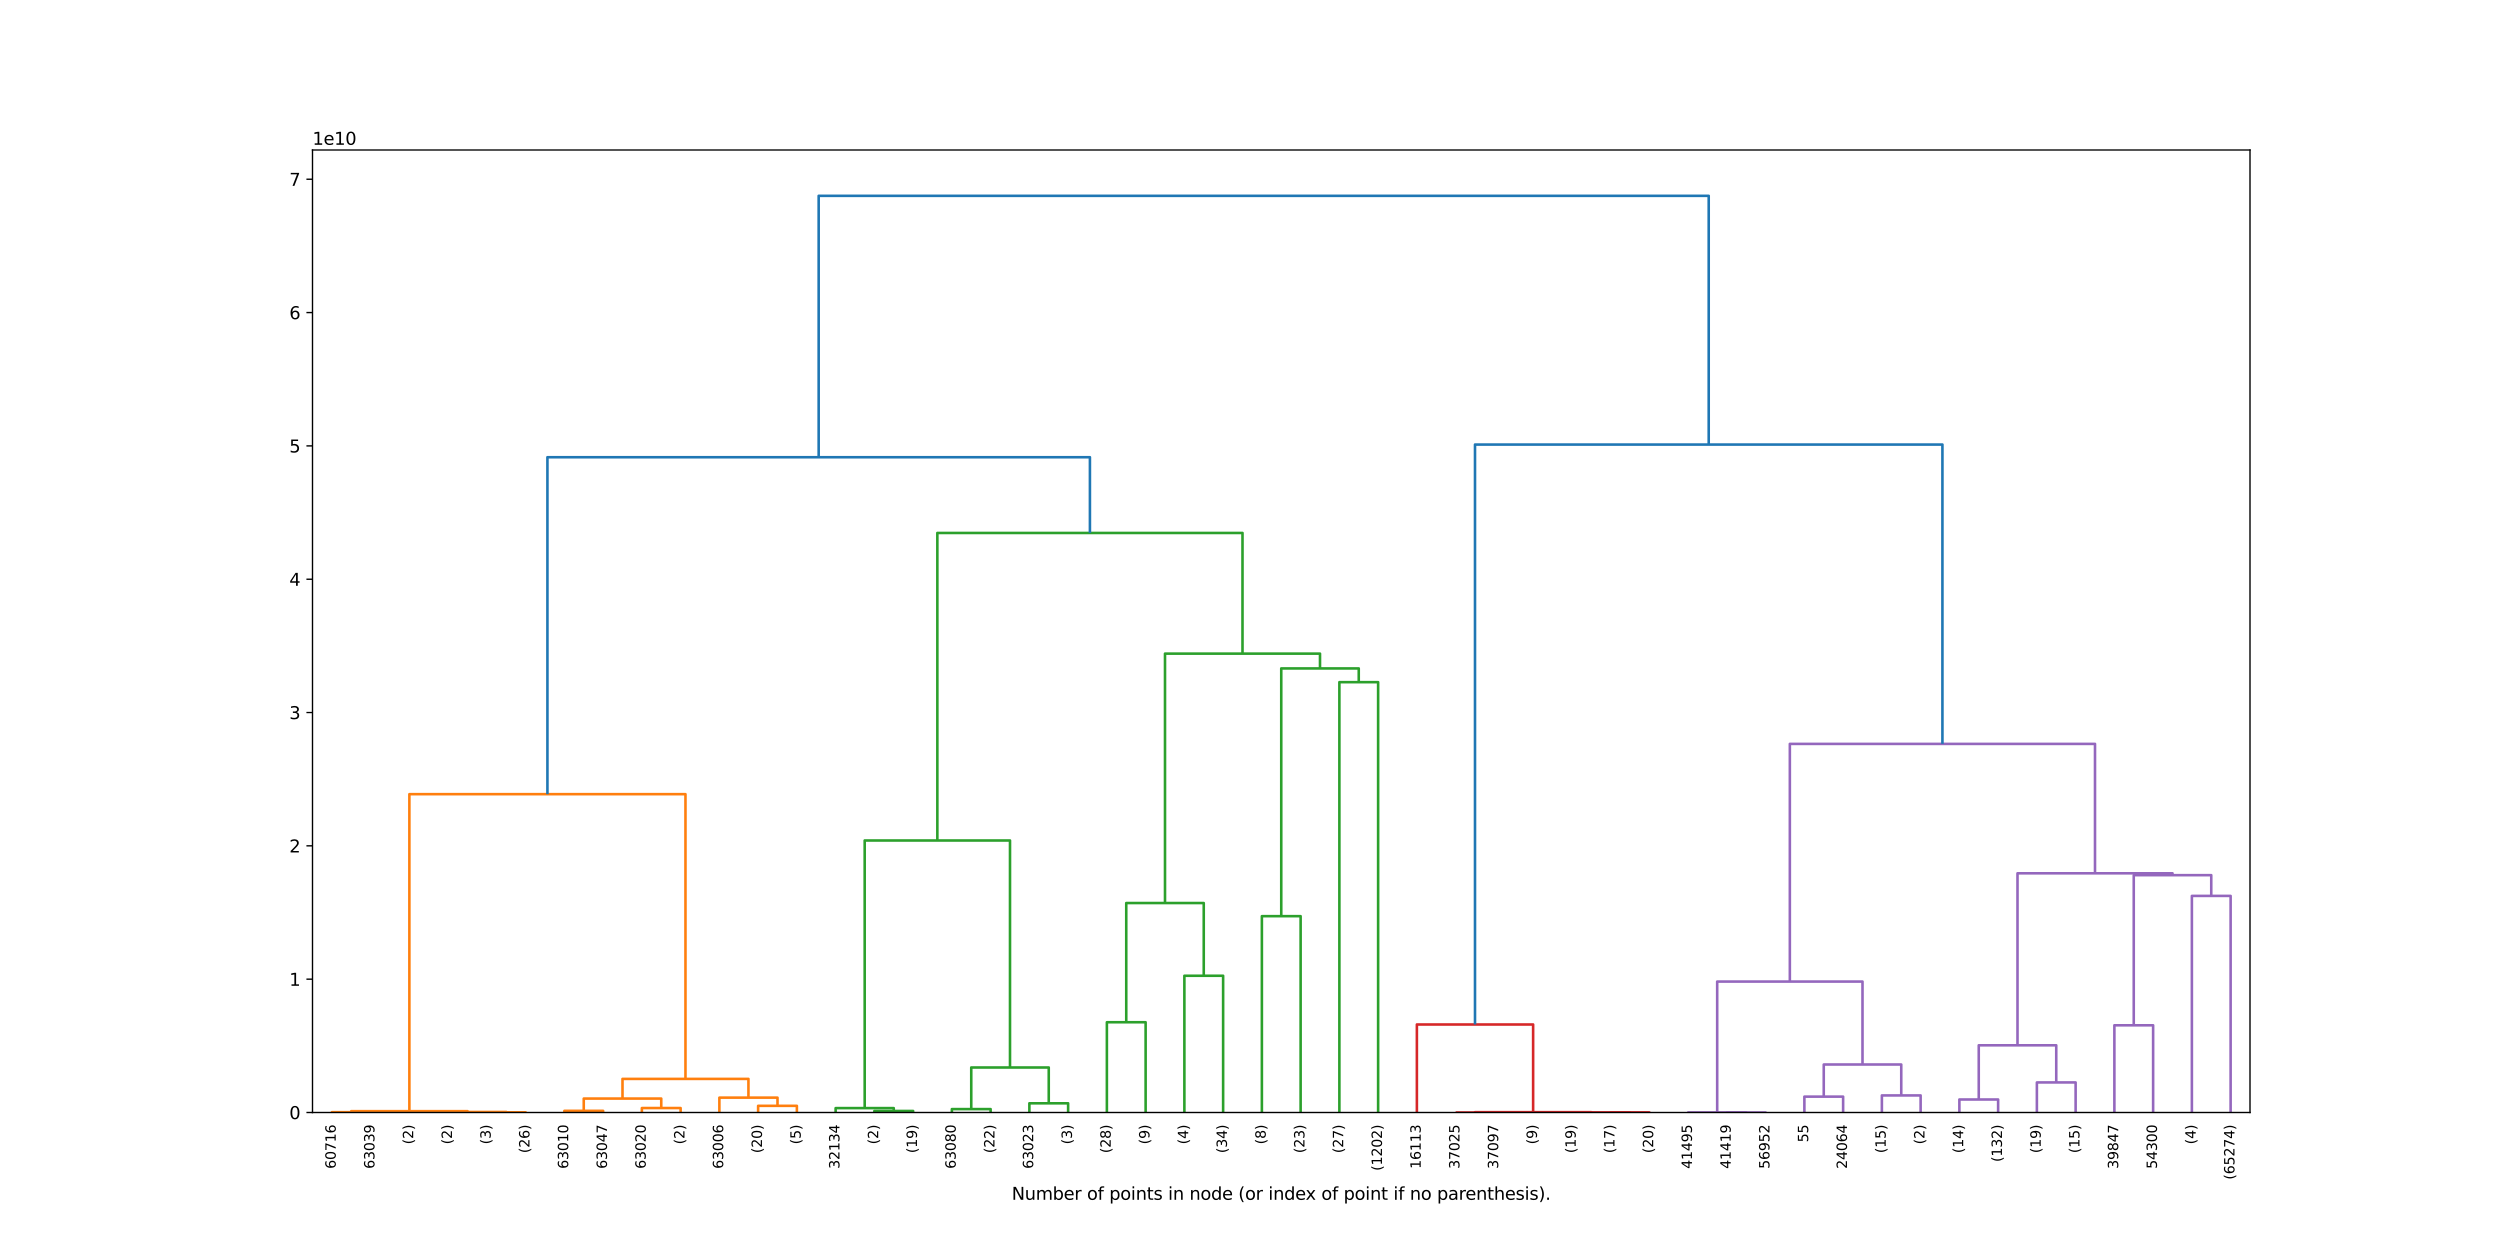 <?xml version="1.0" encoding="utf-8" standalone="no"?>
<!DOCTYPE svg PUBLIC "-//W3C//DTD SVG 1.1//EN"
  "http://www.w3.org/Graphics/SVG/1.1/DTD/svg11.dtd">
<svg xmlns:xlink="http://www.w3.org/1999/xlink" width="1440pt" height="720pt" viewBox="0 0 1440 720" xmlns="http://www.w3.org/2000/svg" version="1.1">
 <defs>
  <style type="text/css">*{stroke-linejoin: round; stroke-linecap: butt}</style>
 </defs>
 <g id="figure_1">
  <g id="patch_1">
   <path d="M 0 720 
L 1440 720 
L 1440 0 
L 0 0 
z
" style="fill: #ffffff"/>
  </g>
  <g id="axes_1">
   <g id="patch_2">
    <path d="M 180 640.8 
L 1296 640.8 
L 1296 86.4 
L 180 86.4 
z
" style="fill: #ffffff"/>
   </g>
   <g id="matplotlib.axis_1">
    <g id="xtick_1">
     <g id="text_1">
      <!-- 60716 -->
      <g transform="translate(193.368 673.25) rotate(-90) scale(0.08 -0.08)">
       <defs>
        <path id="DejaVuSans-36" d="M 2113 2584 
Q 1688 2584 1439 2293 
Q 1191 2003 1191 1497 
Q 1191 994 1439 701 
Q 1688 409 2113 409 
Q 2538 409 2786 701 
Q 3034 994 3034 1497 
Q 3034 2003 2786 2293 
Q 2538 2584 2113 2584 
z
M 3366 4563 
L 3366 3988 
Q 3128 4100 2886 4159 
Q 2644 4219 2406 4219 
Q 1781 4219 1451 3797 
Q 1122 3375 1075 2522 
Q 1259 2794 1537 2939 
Q 1816 3084 2150 3084 
Q 2853 3084 3261 2657 
Q 3669 2231 3669 1497 
Q 3669 778 3244 343 
Q 2819 -91 2113 -91 
Q 1303 -91 875 529 
Q 447 1150 447 2328 
Q 447 3434 972 4092 
Q 1497 4750 2381 4750 
Q 2619 4750 2861 4703 
Q 3103 4656 3366 4563 
z
" transform="scale(0.016)"/>
        <path id="DejaVuSans-30" d="M 2034 4250 
Q 1547 4250 1301 3770 
Q 1056 3291 1056 2328 
Q 1056 1369 1301 889 
Q 1547 409 2034 409 
Q 2525 409 2770 889 
Q 3016 1369 3016 2328 
Q 3016 3291 2770 3770 
Q 2525 4250 2034 4250 
z
M 2034 4750 
Q 2819 4750 3233 4129 
Q 3647 3509 3647 2328 
Q 3647 1150 3233 529 
Q 2819 -91 2034 -91 
Q 1250 -91 836 529 
Q 422 1150 422 2328 
Q 422 3509 836 4129 
Q 1250 4750 2034 4750 
z
" transform="scale(0.016)"/>
        <path id="DejaVuSans-37" d="M 525 4666 
L 3525 4666 
L 3525 4397 
L 1831 0 
L 1172 0 
L 2766 4134 
L 525 4134 
L 525 4666 
z
" transform="scale(0.016)"/>
        <path id="DejaVuSans-31" d="M 794 531 
L 1825 531 
L 1825 4091 
L 703 3866 
L 703 4441 
L 1819 4666 
L 2450 4666 
L 2450 531 
L 3481 531 
L 3481 0 
L 794 0 
L 794 531 
z
" transform="scale(0.016)"/>
       </defs>
       <use xlink:href="#DejaVuSans-36"/>
       <use xlink:href="#DejaVuSans-30" x="63.623"/>
       <use xlink:href="#DejaVuSans-37" x="127.246"/>
       <use xlink:href="#DejaVuSans-31" x="190.869"/>
       <use xlink:href="#DejaVuSans-36" x="254.492"/>
      </g>
     </g>
    </g>
    <g id="xtick_2">
     <g id="text_2">
      <!-- 63039 -->
      <g transform="translate(215.688 673.25) rotate(-90) scale(0.08 -0.08)">
       <defs>
        <path id="DejaVuSans-33" d="M 2597 2516 
Q 3050 2419 3304 2112 
Q 3559 1806 3559 1356 
Q 3559 666 3084 287 
Q 2609 -91 1734 -91 
Q 1441 -91 1130 -33 
Q 819 25 488 141 
L 488 750 
Q 750 597 1062 519 
Q 1375 441 1716 441 
Q 2309 441 2620 675 
Q 2931 909 2931 1356 
Q 2931 1769 2642 2001 
Q 2353 2234 1838 2234 
L 1294 2234 
L 1294 2753 
L 1863 2753 
Q 2328 2753 2575 2939 
Q 2822 3125 2822 3475 
Q 2822 3834 2567 4026 
Q 2313 4219 1838 4219 
Q 1578 4219 1281 4162 
Q 984 4106 628 3988 
L 628 4550 
Q 988 4650 1302 4700 
Q 1616 4750 1894 4750 
Q 2613 4750 3031 4423 
Q 3450 4097 3450 3541 
Q 3450 3153 3228 2886 
Q 3006 2619 2597 2516 
z
" transform="scale(0.016)"/>
        <path id="DejaVuSans-39" d="M 703 97 
L 703 672 
Q 941 559 1184 500 
Q 1428 441 1663 441 
Q 2288 441 2617 861 
Q 2947 1281 2994 2138 
Q 2813 1869 2534 1725 
Q 2256 1581 1919 1581 
Q 1219 1581 811 2004 
Q 403 2428 403 3163 
Q 403 3881 828 4315 
Q 1253 4750 1959 4750 
Q 2769 4750 3195 4129 
Q 3622 3509 3622 2328 
Q 3622 1225 3098 567 
Q 2575 -91 1691 -91 
Q 1453 -91 1209 -44 
Q 966 3 703 97 
z
M 1959 2075 
Q 2384 2075 2632 2365 
Q 2881 2656 2881 3163 
Q 2881 3666 2632 3958 
Q 2384 4250 1959 4250 
Q 1534 4250 1286 3958 
Q 1038 3666 1038 3163 
Q 1038 2656 1286 2365 
Q 1534 2075 1959 2075 
z
" transform="scale(0.016)"/>
       </defs>
       <use xlink:href="#DejaVuSans-36"/>
       <use xlink:href="#DejaVuSans-33" x="63.623"/>
       <use xlink:href="#DejaVuSans-30" x="127.246"/>
       <use xlink:href="#DejaVuSans-33" x="190.869"/>
       <use xlink:href="#DejaVuSans-39" x="254.492"/>
      </g>
     </g>
    </g>
    <g id="xtick_3">
     <g id="text_3">
      <!-- (2) -->
      <g transform="translate(238.007 659.133) rotate(-90) scale(0.08 -0.08)">
       <defs>
        <path id="DejaVuSans-28" d="M 1984 4856 
Q 1566 4138 1362 3434 
Q 1159 2731 1159 2009 
Q 1159 1288 1364 580 
Q 1569 -128 1984 -844 
L 1484 -844 
Q 1016 -109 783 600 
Q 550 1309 550 2009 
Q 550 2706 781 3412 
Q 1013 4119 1484 4856 
L 1984 4856 
z
" transform="scale(0.016)"/>
        <path id="DejaVuSans-32" d="M 1228 531 
L 3431 531 
L 3431 0 
L 469 0 
L 469 531 
Q 828 903 1448 1529 
Q 2069 2156 2228 2338 
Q 2531 2678 2651 2914 
Q 2772 3150 2772 3378 
Q 2772 3750 2511 3984 
Q 2250 4219 1831 4219 
Q 1534 4219 1204 4116 
Q 875 4013 500 3803 
L 500 4441 
Q 881 4594 1212 4672 
Q 1544 4750 1819 4750 
Q 2544 4750 2975 4387 
Q 3406 4025 3406 3419 
Q 3406 3131 3298 2873 
Q 3191 2616 2906 2266 
Q 2828 2175 2409 1742 
Q 1991 1309 1228 531 
z
" transform="scale(0.016)"/>
        <path id="DejaVuSans-29" d="M 513 4856 
L 1013 4856 
Q 1481 4119 1714 3412 
Q 1947 2706 1947 2009 
Q 1947 1309 1714 600 
Q 1481 -109 1013 -844 
L 513 -844 
Q 928 -128 1133 580 
Q 1338 1288 1338 2009 
Q 1338 2731 1133 3434 
Q 928 4138 513 4856 
z
" transform="scale(0.016)"/>
       </defs>
       <use xlink:href="#DejaVuSans-28"/>
       <use xlink:href="#DejaVuSans-32" x="39.014"/>
       <use xlink:href="#DejaVuSans-29" x="102.637"/>
      </g>
     </g>
    </g>
    <g id="xtick_4">
     <g id="text_4">
      <!-- (2) -->
      <g transform="translate(260.327 659.133) rotate(-90) scale(0.08 -0.08)">
       <use xlink:href="#DejaVuSans-28"/>
       <use xlink:href="#DejaVuSans-32" x="39.014"/>
       <use xlink:href="#DejaVuSans-29" x="102.637"/>
      </g>
     </g>
    </g>
    <g id="xtick_5">
     <g id="text_5">
      <!-- (3) -->
      <g transform="translate(282.647 659.133) rotate(-90) scale(0.08 -0.08)">
       <use xlink:href="#DejaVuSans-28"/>
       <use xlink:href="#DejaVuSans-33" x="39.014"/>
       <use xlink:href="#DejaVuSans-29" x="102.637"/>
      </g>
     </g>
    </g>
    <g id="xtick_6">
     <g id="text_6">
      <!-- (26) -->
      <g transform="translate(304.967 664.222) rotate(-90) scale(0.08 -0.08)">
       <use xlink:href="#DejaVuSans-28"/>
       <use xlink:href="#DejaVuSans-32" x="39.014"/>
       <use xlink:href="#DejaVuSans-36" x="102.637"/>
       <use xlink:href="#DejaVuSans-29" x="166.26"/>
      </g>
     </g>
    </g>
    <g id="xtick_7">
     <g id="text_7">
      <!-- 63010 -->
      <g transform="translate(327.288 673.25) rotate(-90) scale(0.08 -0.08)">
       <use xlink:href="#DejaVuSans-36"/>
       <use xlink:href="#DejaVuSans-33" x="63.623"/>
       <use xlink:href="#DejaVuSans-30" x="127.246"/>
       <use xlink:href="#DejaVuSans-31" x="190.869"/>
       <use xlink:href="#DejaVuSans-30" x="254.492"/>
      </g>
     </g>
    </g>
    <g id="xtick_8">
     <g id="text_8">
      <!-- 63047 -->
      <g transform="translate(349.608 673.25) rotate(-90) scale(0.08 -0.08)">
       <defs>
        <path id="DejaVuSans-34" d="M 2419 4116 
L 825 1625 
L 2419 1625 
L 2419 4116 
z
M 2253 4666 
L 3047 4666 
L 3047 1625 
L 3713 1625 
L 3713 1100 
L 3047 1100 
L 3047 0 
L 2419 0 
L 2419 1100 
L 313 1100 
L 313 1709 
L 2253 4666 
z
" transform="scale(0.016)"/>
       </defs>
       <use xlink:href="#DejaVuSans-36"/>
       <use xlink:href="#DejaVuSans-33" x="63.623"/>
       <use xlink:href="#DejaVuSans-30" x="127.246"/>
       <use xlink:href="#DejaVuSans-34" x="190.869"/>
       <use xlink:href="#DejaVuSans-37" x="254.492"/>
      </g>
     </g>
    </g>
    <g id="xtick_9">
     <g id="text_9">
      <!-- 63020 -->
      <g transform="translate(371.928 673.25) rotate(-90) scale(0.08 -0.08)">
       <use xlink:href="#DejaVuSans-36"/>
       <use xlink:href="#DejaVuSans-33" x="63.623"/>
       <use xlink:href="#DejaVuSans-30" x="127.246"/>
       <use xlink:href="#DejaVuSans-32" x="190.869"/>
       <use xlink:href="#DejaVuSans-30" x="254.492"/>
      </g>
     </g>
    </g>
    <g id="xtick_10">
     <g id="text_10">
      <!-- (2) -->
      <g transform="translate(394.248 659.133) rotate(-90) scale(0.08 -0.08)">
       <use xlink:href="#DejaVuSans-28"/>
       <use xlink:href="#DejaVuSans-32" x="39.014"/>
       <use xlink:href="#DejaVuSans-29" x="102.637"/>
      </g>
     </g>
    </g>
    <g id="xtick_11">
     <g id="text_11">
      <!-- 63006 -->
      <g transform="translate(416.567 673.25) rotate(-90) scale(0.08 -0.08)">
       <use xlink:href="#DejaVuSans-36"/>
       <use xlink:href="#DejaVuSans-33" x="63.623"/>
       <use xlink:href="#DejaVuSans-30" x="127.246"/>
       <use xlink:href="#DejaVuSans-30" x="190.869"/>
       <use xlink:href="#DejaVuSans-36" x="254.492"/>
      </g>
     </g>
    </g>
    <g id="xtick_12">
     <g id="text_12">
      <!-- (20) -->
      <g transform="translate(438.887 664.222) rotate(-90) scale(0.08 -0.08)">
       <use xlink:href="#DejaVuSans-28"/>
       <use xlink:href="#DejaVuSans-32" x="39.014"/>
       <use xlink:href="#DejaVuSans-30" x="102.637"/>
       <use xlink:href="#DejaVuSans-29" x="166.26"/>
      </g>
     </g>
    </g>
    <g id="xtick_13">
     <g id="text_13">
      <!-- (5) -->
      <g transform="translate(461.207 659.133) rotate(-90) scale(0.08 -0.08)">
       <defs>
        <path id="DejaVuSans-35" d="M 691 4666 
L 3169 4666 
L 3169 4134 
L 1269 4134 
L 1269 2991 
Q 1406 3038 1543 3061 
Q 1681 3084 1819 3084 
Q 2600 3084 3056 2656 
Q 3513 2228 3513 1497 
Q 3513 744 3044 326 
Q 2575 -91 1722 -91 
Q 1428 -91 1123 -41 
Q 819 9 494 109 
L 494 744 
Q 775 591 1075 516 
Q 1375 441 1709 441 
Q 2250 441 2565 725 
Q 2881 1009 2881 1497 
Q 2881 1984 2565 2268 
Q 2250 2553 1709 2553 
Q 1456 2553 1204 2497 
Q 953 2441 691 2322 
L 691 4666 
z
" transform="scale(0.016)"/>
       </defs>
       <use xlink:href="#DejaVuSans-28"/>
       <use xlink:href="#DejaVuSans-35" x="39.014"/>
       <use xlink:href="#DejaVuSans-29" x="102.637"/>
      </g>
     </g>
    </g>
    <g id="xtick_14">
     <g id="text_14">
      <!-- 32134 -->
      <g transform="translate(483.527 673.25) rotate(-90) scale(0.08 -0.08)">
       <use xlink:href="#DejaVuSans-33"/>
       <use xlink:href="#DejaVuSans-32" x="63.623"/>
       <use xlink:href="#DejaVuSans-31" x="127.246"/>
       <use xlink:href="#DejaVuSans-33" x="190.869"/>
       <use xlink:href="#DejaVuSans-34" x="254.492"/>
      </g>
     </g>
    </g>
    <g id="xtick_15">
     <g id="text_15">
      <!-- (2) -->
      <g transform="translate(505.848 659.133) rotate(-90) scale(0.08 -0.08)">
       <use xlink:href="#DejaVuSans-28"/>
       <use xlink:href="#DejaVuSans-32" x="39.014"/>
       <use xlink:href="#DejaVuSans-29" x="102.637"/>
      </g>
     </g>
    </g>
    <g id="xtick_16">
     <g id="text_16">
      <!-- (19) -->
      <g transform="translate(528.168 664.222) rotate(-90) scale(0.08 -0.08)">
       <use xlink:href="#DejaVuSans-28"/>
       <use xlink:href="#DejaVuSans-31" x="39.014"/>
       <use xlink:href="#DejaVuSans-39" x="102.637"/>
       <use xlink:href="#DejaVuSans-29" x="166.26"/>
      </g>
     </g>
    </g>
    <g id="xtick_17">
     <g id="text_17">
      <!-- 63080 -->
      <g transform="translate(550.487 673.25) rotate(-90) scale(0.08 -0.08)">
       <defs>
        <path id="DejaVuSans-38" d="M 2034 2216 
Q 1584 2216 1326 1975 
Q 1069 1734 1069 1313 
Q 1069 891 1326 650 
Q 1584 409 2034 409 
Q 2484 409 2743 651 
Q 3003 894 3003 1313 
Q 3003 1734 2745 1975 
Q 2488 2216 2034 2216 
z
M 1403 2484 
Q 997 2584 770 2862 
Q 544 3141 544 3541 
Q 544 4100 942 4425 
Q 1341 4750 2034 4750 
Q 2731 4750 3128 4425 
Q 3525 4100 3525 3541 
Q 3525 3141 3298 2862 
Q 3072 2584 2669 2484 
Q 3125 2378 3379 2068 
Q 3634 1759 3634 1313 
Q 3634 634 3220 271 
Q 2806 -91 2034 -91 
Q 1263 -91 848 271 
Q 434 634 434 1313 
Q 434 1759 690 2068 
Q 947 2378 1403 2484 
z
M 1172 3481 
Q 1172 3119 1398 2916 
Q 1625 2713 2034 2713 
Q 2441 2713 2670 2916 
Q 2900 3119 2900 3481 
Q 2900 3844 2670 4047 
Q 2441 4250 2034 4250 
Q 1625 4250 1398 4047 
Q 1172 3844 1172 3481 
z
" transform="scale(0.016)"/>
       </defs>
       <use xlink:href="#DejaVuSans-36"/>
       <use xlink:href="#DejaVuSans-33" x="63.623"/>
       <use xlink:href="#DejaVuSans-30" x="127.246"/>
       <use xlink:href="#DejaVuSans-38" x="190.869"/>
       <use xlink:href="#DejaVuSans-30" x="254.492"/>
      </g>
     </g>
    </g>
    <g id="xtick_18">
     <g id="text_18">
      <!-- (22) -->
      <g transform="translate(572.808 664.222) rotate(-90) scale(0.08 -0.08)">
       <use xlink:href="#DejaVuSans-28"/>
       <use xlink:href="#DejaVuSans-32" x="39.014"/>
       <use xlink:href="#DejaVuSans-32" x="102.637"/>
       <use xlink:href="#DejaVuSans-29" x="166.26"/>
      </g>
     </g>
    </g>
    <g id="xtick_19">
     <g id="text_19">
      <!-- 63023 -->
      <g transform="translate(595.128 673.25) rotate(-90) scale(0.08 -0.08)">
       <use xlink:href="#DejaVuSans-36"/>
       <use xlink:href="#DejaVuSans-33" x="63.623"/>
       <use xlink:href="#DejaVuSans-30" x="127.246"/>
       <use xlink:href="#DejaVuSans-32" x="190.869"/>
       <use xlink:href="#DejaVuSans-33" x="254.492"/>
      </g>
     </g>
    </g>
    <g id="xtick_20">
     <g id="text_20">
      <!-- (3) -->
      <g transform="translate(617.447 659.133) rotate(-90) scale(0.08 -0.08)">
       <use xlink:href="#DejaVuSans-28"/>
       <use xlink:href="#DejaVuSans-33" x="39.014"/>
       <use xlink:href="#DejaVuSans-29" x="102.637"/>
      </g>
     </g>
    </g>
    <g id="xtick_21">
     <g id="text_21">
      <!-- (28) -->
      <g transform="translate(639.768 664.222) rotate(-90) scale(0.08 -0.08)">
       <use xlink:href="#DejaVuSans-28"/>
       <use xlink:href="#DejaVuSans-32" x="39.014"/>
       <use xlink:href="#DejaVuSans-38" x="102.637"/>
       <use xlink:href="#DejaVuSans-29" x="166.26"/>
      </g>
     </g>
    </g>
    <g id="xtick_22">
     <g id="text_22">
      <!-- (9) -->
      <g transform="translate(662.087 659.133) rotate(-90) scale(0.08 -0.08)">
       <use xlink:href="#DejaVuSans-28"/>
       <use xlink:href="#DejaVuSans-39" x="39.014"/>
       <use xlink:href="#DejaVuSans-29" x="102.637"/>
      </g>
     </g>
    </g>
    <g id="xtick_23">
     <g id="text_23">
      <!-- (4) -->
      <g transform="translate(684.408 659.133) rotate(-90) scale(0.08 -0.08)">
       <use xlink:href="#DejaVuSans-28"/>
       <use xlink:href="#DejaVuSans-34" x="39.014"/>
       <use xlink:href="#DejaVuSans-29" x="102.637"/>
      </g>
     </g>
    </g>
    <g id="xtick_24">
     <g id="text_24">
      <!-- (34) -->
      <g transform="translate(706.727 664.222) rotate(-90) scale(0.08 -0.08)">
       <use xlink:href="#DejaVuSans-28"/>
       <use xlink:href="#DejaVuSans-33" x="39.014"/>
       <use xlink:href="#DejaVuSans-34" x="102.637"/>
       <use xlink:href="#DejaVuSans-29" x="166.26"/>
      </g>
     </g>
    </g>
    <g id="xtick_25">
     <g id="text_25">
      <!-- (8) -->
      <g transform="translate(729.048 659.133) rotate(-90) scale(0.08 -0.08)">
       <use xlink:href="#DejaVuSans-28"/>
       <use xlink:href="#DejaVuSans-38" x="39.014"/>
       <use xlink:href="#DejaVuSans-29" x="102.637"/>
      </g>
     </g>
    </g>
    <g id="xtick_26">
     <g id="text_26">
      <!-- (23) -->
      <g transform="translate(751.367 664.222) rotate(-90) scale(0.08 -0.08)">
       <use xlink:href="#DejaVuSans-28"/>
       <use xlink:href="#DejaVuSans-32" x="39.014"/>
       <use xlink:href="#DejaVuSans-33" x="102.637"/>
       <use xlink:href="#DejaVuSans-29" x="166.26"/>
      </g>
     </g>
    </g>
    <g id="xtick_27">
     <g id="text_27">
      <!-- (27) -->
      <g transform="translate(773.688 664.222) rotate(-90) scale(0.08 -0.08)">
       <use xlink:href="#DejaVuSans-28"/>
       <use xlink:href="#DejaVuSans-32" x="39.014"/>
       <use xlink:href="#DejaVuSans-37" x="102.637"/>
       <use xlink:href="#DejaVuSans-29" x="166.26"/>
      </g>
     </g>
    </g>
    <g id="xtick_28">
     <g id="text_28">
      <!-- (1202) -->
      <g transform="translate(796.008 674.403) rotate(-90) scale(0.08 -0.08)">
       <use xlink:href="#DejaVuSans-28"/>
       <use xlink:href="#DejaVuSans-31" x="39.014"/>
       <use xlink:href="#DejaVuSans-32" x="102.637"/>
       <use xlink:href="#DejaVuSans-30" x="166.26"/>
       <use xlink:href="#DejaVuSans-32" x="229.883"/>
       <use xlink:href="#DejaVuSans-29" x="293.506"/>
      </g>
     </g>
    </g>
    <g id="xtick_29">
     <g id="text_29">
      <!-- 16113 -->
      <g transform="translate(818.327 673.25) rotate(-90) scale(0.08 -0.08)">
       <use xlink:href="#DejaVuSans-31"/>
       <use xlink:href="#DejaVuSans-36" x="63.623"/>
       <use xlink:href="#DejaVuSans-31" x="127.246"/>
       <use xlink:href="#DejaVuSans-31" x="190.869"/>
       <use xlink:href="#DejaVuSans-33" x="254.492"/>
      </g>
     </g>
    </g>
    <g id="xtick_30">
     <g id="text_30">
      <!-- 37025 -->
      <g transform="translate(840.648 673.25) rotate(-90) scale(0.08 -0.08)">
       <use xlink:href="#DejaVuSans-33"/>
       <use xlink:href="#DejaVuSans-37" x="63.623"/>
       <use xlink:href="#DejaVuSans-30" x="127.246"/>
       <use xlink:href="#DejaVuSans-32" x="190.869"/>
       <use xlink:href="#DejaVuSans-35" x="254.492"/>
      </g>
     </g>
    </g>
    <g id="xtick_31">
     <g id="text_31">
      <!-- 37097 -->
      <g transform="translate(862.967 673.25) rotate(-90) scale(0.08 -0.08)">
       <use xlink:href="#DejaVuSans-33"/>
       <use xlink:href="#DejaVuSans-37" x="63.623"/>
       <use xlink:href="#DejaVuSans-30" x="127.246"/>
       <use xlink:href="#DejaVuSans-39" x="190.869"/>
       <use xlink:href="#DejaVuSans-37" x="254.492"/>
      </g>
     </g>
    </g>
    <g id="xtick_32">
     <g id="text_32">
      <!-- (9) -->
      <g transform="translate(885.288 659.133) rotate(-90) scale(0.08 -0.08)">
       <use xlink:href="#DejaVuSans-28"/>
       <use xlink:href="#DejaVuSans-39" x="39.014"/>
       <use xlink:href="#DejaVuSans-29" x="102.637"/>
      </g>
     </g>
    </g>
    <g id="xtick_33">
     <g id="text_33">
      <!-- (19) -->
      <g transform="translate(907.607 664.222) rotate(-90) scale(0.08 -0.08)">
       <use xlink:href="#DejaVuSans-28"/>
       <use xlink:href="#DejaVuSans-31" x="39.014"/>
       <use xlink:href="#DejaVuSans-39" x="102.637"/>
       <use xlink:href="#DejaVuSans-29" x="166.26"/>
      </g>
     </g>
    </g>
    <g id="xtick_34">
     <g id="text_34">
      <!-- (17) -->
      <g transform="translate(929.928 664.222) rotate(-90) scale(0.08 -0.08)">
       <use xlink:href="#DejaVuSans-28"/>
       <use xlink:href="#DejaVuSans-31" x="39.014"/>
       <use xlink:href="#DejaVuSans-37" x="102.637"/>
       <use xlink:href="#DejaVuSans-29" x="166.26"/>
      </g>
     </g>
    </g>
    <g id="xtick_35">
     <g id="text_35">
      <!-- (20) -->
      <g transform="translate(952.247 664.222) rotate(-90) scale(0.08 -0.08)">
       <use xlink:href="#DejaVuSans-28"/>
       <use xlink:href="#DejaVuSans-32" x="39.014"/>
       <use xlink:href="#DejaVuSans-30" x="102.637"/>
       <use xlink:href="#DejaVuSans-29" x="166.26"/>
      </g>
     </g>
    </g>
    <g id="xtick_36">
     <g id="text_36">
      <!-- 41495 -->
      <g transform="translate(974.567 673.25) rotate(-90) scale(0.08 -0.08)">
       <use xlink:href="#DejaVuSans-34"/>
       <use xlink:href="#DejaVuSans-31" x="63.623"/>
       <use xlink:href="#DejaVuSans-34" x="127.246"/>
       <use xlink:href="#DejaVuSans-39" x="190.869"/>
       <use xlink:href="#DejaVuSans-35" x="254.492"/>
      </g>
     </g>
    </g>
    <g id="xtick_37">
     <g id="text_37">
      <!-- 41419 -->
      <g transform="translate(996.888 673.25) rotate(-90) scale(0.08 -0.08)">
       <use xlink:href="#DejaVuSans-34"/>
       <use xlink:href="#DejaVuSans-31" x="63.623"/>
       <use xlink:href="#DejaVuSans-34" x="127.246"/>
       <use xlink:href="#DejaVuSans-31" x="190.869"/>
       <use xlink:href="#DejaVuSans-39" x="254.492"/>
      </g>
     </g>
    </g>
    <g id="xtick_38">
     <g id="text_38">
      <!-- 56952 -->
      <g transform="translate(1019.207 673.25) rotate(-90) scale(0.08 -0.08)">
       <use xlink:href="#DejaVuSans-35"/>
       <use xlink:href="#DejaVuSans-36" x="63.623"/>
       <use xlink:href="#DejaVuSans-39" x="127.246"/>
       <use xlink:href="#DejaVuSans-35" x="190.869"/>
       <use xlink:href="#DejaVuSans-32" x="254.492"/>
      </g>
     </g>
    </g>
    <g id="xtick_39">
     <g id="text_39">
      <!-- 55 -->
      <g transform="translate(1041.527 657.98) rotate(-90) scale(0.08 -0.08)">
       <use xlink:href="#DejaVuSans-35"/>
       <use xlink:href="#DejaVuSans-35" x="63.623"/>
      </g>
     </g>
    </g>
    <g id="xtick_40">
     <g id="text_40">
      <!-- 24064 -->
      <g transform="translate(1063.848 673.25) rotate(-90) scale(0.08 -0.08)">
       <use xlink:href="#DejaVuSans-32"/>
       <use xlink:href="#DejaVuSans-34" x="63.623"/>
       <use xlink:href="#DejaVuSans-30" x="127.246"/>
       <use xlink:href="#DejaVuSans-36" x="190.869"/>
       <use xlink:href="#DejaVuSans-34" x="254.492"/>
      </g>
     </g>
    </g>
    <g id="xtick_41">
     <g id="text_41">
      <!-- (15) -->
      <g transform="translate(1086.168 664.222) rotate(-90) scale(0.08 -0.08)">
       <use xlink:href="#DejaVuSans-28"/>
       <use xlink:href="#DejaVuSans-31" x="39.014"/>
       <use xlink:href="#DejaVuSans-35" x="102.637"/>
       <use xlink:href="#DejaVuSans-29" x="166.26"/>
      </g>
     </g>
    </g>
    <g id="xtick_42">
     <g id="text_42">
      <!-- (2) -->
      <g transform="translate(1108.487 659.133) rotate(-90) scale(0.08 -0.08)">
       <use xlink:href="#DejaVuSans-28"/>
       <use xlink:href="#DejaVuSans-32" x="39.014"/>
       <use xlink:href="#DejaVuSans-29" x="102.637"/>
      </g>
     </g>
    </g>
    <g id="xtick_43">
     <g id="text_43">
      <!-- (14) -->
      <g transform="translate(1130.807 664.222) rotate(-90) scale(0.08 -0.08)">
       <use xlink:href="#DejaVuSans-28"/>
       <use xlink:href="#DejaVuSans-31" x="39.014"/>
       <use xlink:href="#DejaVuSans-34" x="102.637"/>
       <use xlink:href="#DejaVuSans-29" x="166.26"/>
      </g>
     </g>
    </g>
    <g id="xtick_44">
     <g id="text_44">
      <!-- (132) -->
      <g transform="translate(1153.128 669.312) rotate(-90) scale(0.08 -0.08)">
       <use xlink:href="#DejaVuSans-28"/>
       <use xlink:href="#DejaVuSans-31" x="39.014"/>
       <use xlink:href="#DejaVuSans-33" x="102.637"/>
       <use xlink:href="#DejaVuSans-32" x="166.26"/>
       <use xlink:href="#DejaVuSans-29" x="229.883"/>
      </g>
     </g>
    </g>
    <g id="xtick_45">
     <g id="text_45">
      <!-- (19) -->
      <g transform="translate(1175.447 664.222) rotate(-90) scale(0.08 -0.08)">
       <use xlink:href="#DejaVuSans-28"/>
       <use xlink:href="#DejaVuSans-31" x="39.014"/>
       <use xlink:href="#DejaVuSans-39" x="102.637"/>
       <use xlink:href="#DejaVuSans-29" x="166.26"/>
      </g>
     </g>
    </g>
    <g id="xtick_46">
     <g id="text_46">
      <!-- (15) -->
      <g transform="translate(1197.767 664.222) rotate(-90) scale(0.08 -0.08)">
       <use xlink:href="#DejaVuSans-28"/>
       <use xlink:href="#DejaVuSans-31" x="39.014"/>
       <use xlink:href="#DejaVuSans-35" x="102.637"/>
       <use xlink:href="#DejaVuSans-29" x="166.26"/>
      </g>
     </g>
    </g>
    <g id="xtick_47">
     <g id="text_47">
      <!-- 39847 -->
      <g transform="translate(1220.088 673.25) rotate(-90) scale(0.08 -0.08)">
       <use xlink:href="#DejaVuSans-33"/>
       <use xlink:href="#DejaVuSans-39" x="63.623"/>
       <use xlink:href="#DejaVuSans-38" x="127.246"/>
       <use xlink:href="#DejaVuSans-34" x="190.869"/>
       <use xlink:href="#DejaVuSans-37" x="254.492"/>
      </g>
     </g>
    </g>
    <g id="xtick_48">
     <g id="text_48">
      <!-- 54300 -->
      <g transform="translate(1242.408 673.25) rotate(-90) scale(0.08 -0.08)">
       <use xlink:href="#DejaVuSans-35"/>
       <use xlink:href="#DejaVuSans-34" x="63.623"/>
       <use xlink:href="#DejaVuSans-33" x="127.246"/>
       <use xlink:href="#DejaVuSans-30" x="190.869"/>
       <use xlink:href="#DejaVuSans-30" x="254.492"/>
      </g>
     </g>
    </g>
    <g id="xtick_49">
     <g id="text_49">
      <!-- (4) -->
      <g transform="translate(1264.727 659.133) rotate(-90) scale(0.08 -0.08)">
       <use xlink:href="#DejaVuSans-28"/>
       <use xlink:href="#DejaVuSans-34" x="39.014"/>
       <use xlink:href="#DejaVuSans-29" x="102.637"/>
      </g>
     </g>
    </g>
    <g id="xtick_50">
     <g id="text_50">
      <!-- (65274) -->
      <g transform="translate(1287.047 679.492) rotate(-90) scale(0.08 -0.08)">
       <use xlink:href="#DejaVuSans-28"/>
       <use xlink:href="#DejaVuSans-36" x="39.014"/>
       <use xlink:href="#DejaVuSans-35" x="102.637"/>
       <use xlink:href="#DejaVuSans-32" x="166.26"/>
       <use xlink:href="#DejaVuSans-37" x="229.883"/>
       <use xlink:href="#DejaVuSans-34" x="293.506"/>
       <use xlink:href="#DejaVuSans-29" x="357.129"/>
      </g>
     </g>
    </g>
    <g id="text_51">
     <!-- Number of points in node (or index of point if no parenthesis). -->
     <g transform="translate(582.757 691.091) scale(0.1 -0.1)">
      <defs>
       <path id="DejaVuSans-4e" d="M 628 4666 
L 1478 4666 
L 3547 763 
L 3547 4666 
L 4159 4666 
L 4159 0 
L 3309 0 
L 1241 3903 
L 1241 0 
L 628 0 
L 628 4666 
z
" transform="scale(0.016)"/>
       <path id="DejaVuSans-75" d="M 544 1381 
L 544 3500 
L 1119 3500 
L 1119 1403 
Q 1119 906 1312 657 
Q 1506 409 1894 409 
Q 2359 409 2629 706 
Q 2900 1003 2900 1516 
L 2900 3500 
L 3475 3500 
L 3475 0 
L 2900 0 
L 2900 538 
Q 2691 219 2414 64 
Q 2138 -91 1772 -91 
Q 1169 -91 856 284 
Q 544 659 544 1381 
z
M 1991 3584 
L 1991 3584 
z
" transform="scale(0.016)"/>
       <path id="DejaVuSans-6d" d="M 3328 2828 
Q 3544 3216 3844 3400 
Q 4144 3584 4550 3584 
Q 5097 3584 5394 3201 
Q 5691 2819 5691 2113 
L 5691 0 
L 5113 0 
L 5113 2094 
Q 5113 2597 4934 2840 
Q 4756 3084 4391 3084 
Q 3944 3084 3684 2787 
Q 3425 2491 3425 1978 
L 3425 0 
L 2847 0 
L 2847 2094 
Q 2847 2600 2669 2842 
Q 2491 3084 2119 3084 
Q 1678 3084 1418 2786 
Q 1159 2488 1159 1978 
L 1159 0 
L 581 0 
L 581 3500 
L 1159 3500 
L 1159 2956 
Q 1356 3278 1631 3431 
Q 1906 3584 2284 3584 
Q 2666 3584 2933 3390 
Q 3200 3197 3328 2828 
z
" transform="scale(0.016)"/>
       <path id="DejaVuSans-62" d="M 3116 1747 
Q 3116 2381 2855 2742 
Q 2594 3103 2138 3103 
Q 1681 3103 1420 2742 
Q 1159 2381 1159 1747 
Q 1159 1113 1420 752 
Q 1681 391 2138 391 
Q 2594 391 2855 752 
Q 3116 1113 3116 1747 
z
M 1159 2969 
Q 1341 3281 1617 3432 
Q 1894 3584 2278 3584 
Q 2916 3584 3314 3078 
Q 3713 2572 3713 1747 
Q 3713 922 3314 415 
Q 2916 -91 2278 -91 
Q 1894 -91 1617 61 
Q 1341 213 1159 525 
L 1159 0 
L 581 0 
L 581 4863 
L 1159 4863 
L 1159 2969 
z
" transform="scale(0.016)"/>
       <path id="DejaVuSans-65" d="M 3597 1894 
L 3597 1613 
L 953 1613 
Q 991 1019 1311 708 
Q 1631 397 2203 397 
Q 2534 397 2845 478 
Q 3156 559 3463 722 
L 3463 178 
Q 3153 47 2828 -22 
Q 2503 -91 2169 -91 
Q 1331 -91 842 396 
Q 353 884 353 1716 
Q 353 2575 817 3079 
Q 1281 3584 2069 3584 
Q 2775 3584 3186 3129 
Q 3597 2675 3597 1894 
z
M 3022 2063 
Q 3016 2534 2758 2815 
Q 2500 3097 2075 3097 
Q 1594 3097 1305 2825 
Q 1016 2553 972 2059 
L 3022 2063 
z
" transform="scale(0.016)"/>
       <path id="DejaVuSans-72" d="M 2631 2963 
Q 2534 3019 2420 3045 
Q 2306 3072 2169 3072 
Q 1681 3072 1420 2755 
Q 1159 2438 1159 1844 
L 1159 0 
L 581 0 
L 581 3500 
L 1159 3500 
L 1159 2956 
Q 1341 3275 1631 3429 
Q 1922 3584 2338 3584 
Q 2397 3584 2469 3576 
Q 2541 3569 2628 3553 
L 2631 2963 
z
" transform="scale(0.016)"/>
       <path id="DejaVuSans-20" transform="scale(0.016)"/>
       <path id="DejaVuSans-6f" d="M 1959 3097 
Q 1497 3097 1228 2736 
Q 959 2375 959 1747 
Q 959 1119 1226 758 
Q 1494 397 1959 397 
Q 2419 397 2687 759 
Q 2956 1122 2956 1747 
Q 2956 2369 2687 2733 
Q 2419 3097 1959 3097 
z
M 1959 3584 
Q 2709 3584 3137 3096 
Q 3566 2609 3566 1747 
Q 3566 888 3137 398 
Q 2709 -91 1959 -91 
Q 1206 -91 779 398 
Q 353 888 353 1747 
Q 353 2609 779 3096 
Q 1206 3584 1959 3584 
z
" transform="scale(0.016)"/>
       <path id="DejaVuSans-66" d="M 2375 4863 
L 2375 4384 
L 1825 4384 
Q 1516 4384 1395 4259 
Q 1275 4134 1275 3809 
L 1275 3500 
L 2222 3500 
L 2222 3053 
L 1275 3053 
L 1275 0 
L 697 0 
L 697 3053 
L 147 3053 
L 147 3500 
L 697 3500 
L 697 3744 
Q 697 4328 969 4595 
Q 1241 4863 1831 4863 
L 2375 4863 
z
" transform="scale(0.016)"/>
       <path id="DejaVuSans-70" d="M 1159 525 
L 1159 -1331 
L 581 -1331 
L 581 3500 
L 1159 3500 
L 1159 2969 
Q 1341 3281 1617 3432 
Q 1894 3584 2278 3584 
Q 2916 3584 3314 3078 
Q 3713 2572 3713 1747 
Q 3713 922 3314 415 
Q 2916 -91 2278 -91 
Q 1894 -91 1617 61 
Q 1341 213 1159 525 
z
M 3116 1747 
Q 3116 2381 2855 2742 
Q 2594 3103 2138 3103 
Q 1681 3103 1420 2742 
Q 1159 2381 1159 1747 
Q 1159 1113 1420 752 
Q 1681 391 2138 391 
Q 2594 391 2855 752 
Q 3116 1113 3116 1747 
z
" transform="scale(0.016)"/>
       <path id="DejaVuSans-69" d="M 603 3500 
L 1178 3500 
L 1178 0 
L 603 0 
L 603 3500 
z
M 603 4863 
L 1178 4863 
L 1178 4134 
L 603 4134 
L 603 4863 
z
" transform="scale(0.016)"/>
       <path id="DejaVuSans-6e" d="M 3513 2113 
L 3513 0 
L 2938 0 
L 2938 2094 
Q 2938 2591 2744 2837 
Q 2550 3084 2163 3084 
Q 1697 3084 1428 2787 
Q 1159 2491 1159 1978 
L 1159 0 
L 581 0 
L 581 3500 
L 1159 3500 
L 1159 2956 
Q 1366 3272 1645 3428 
Q 1925 3584 2291 3584 
Q 2894 3584 3203 3211 
Q 3513 2838 3513 2113 
z
" transform="scale(0.016)"/>
       <path id="DejaVuSans-74" d="M 1172 4494 
L 1172 3500 
L 2356 3500 
L 2356 3053 
L 1172 3053 
L 1172 1153 
Q 1172 725 1289 603 
Q 1406 481 1766 481 
L 2356 481 
L 2356 0 
L 1766 0 
Q 1100 0 847 248 
Q 594 497 594 1153 
L 594 3053 
L 172 3053 
L 172 3500 
L 594 3500 
L 594 4494 
L 1172 4494 
z
" transform="scale(0.016)"/>
       <path id="DejaVuSans-73" d="M 2834 3397 
L 2834 2853 
Q 2591 2978 2328 3040 
Q 2066 3103 1784 3103 
Q 1356 3103 1142 2972 
Q 928 2841 928 2578 
Q 928 2378 1081 2264 
Q 1234 2150 1697 2047 
L 1894 2003 
Q 2506 1872 2764 1633 
Q 3022 1394 3022 966 
Q 3022 478 2636 193 
Q 2250 -91 1575 -91 
Q 1294 -91 989 -36 
Q 684 19 347 128 
L 347 722 
Q 666 556 975 473 
Q 1284 391 1588 391 
Q 1994 391 2212 530 
Q 2431 669 2431 922 
Q 2431 1156 2273 1281 
Q 2116 1406 1581 1522 
L 1381 1569 
Q 847 1681 609 1914 
Q 372 2147 372 2553 
Q 372 3047 722 3315 
Q 1072 3584 1716 3584 
Q 2034 3584 2315 3537 
Q 2597 3491 2834 3397 
z
" transform="scale(0.016)"/>
       <path id="DejaVuSans-64" d="M 2906 2969 
L 2906 4863 
L 3481 4863 
L 3481 0 
L 2906 0 
L 2906 525 
Q 2725 213 2448 61 
Q 2172 -91 1784 -91 
Q 1150 -91 751 415 
Q 353 922 353 1747 
Q 353 2572 751 3078 
Q 1150 3584 1784 3584 
Q 2172 3584 2448 3432 
Q 2725 3281 2906 2969 
z
M 947 1747 
Q 947 1113 1208 752 
Q 1469 391 1925 391 
Q 2381 391 2643 752 
Q 2906 1113 2906 1747 
Q 2906 2381 2643 2742 
Q 2381 3103 1925 3103 
Q 1469 3103 1208 2742 
Q 947 2381 947 1747 
z
" transform="scale(0.016)"/>
       <path id="DejaVuSans-78" d="M 3513 3500 
L 2247 1797 
L 3578 0 
L 2900 0 
L 1881 1375 
L 863 0 
L 184 0 
L 1544 1831 
L 300 3500 
L 978 3500 
L 1906 2253 
L 2834 3500 
L 3513 3500 
z
" transform="scale(0.016)"/>
       <path id="DejaVuSans-61" d="M 2194 1759 
Q 1497 1759 1228 1600 
Q 959 1441 959 1056 
Q 959 750 1161 570 
Q 1363 391 1709 391 
Q 2188 391 2477 730 
Q 2766 1069 2766 1631 
L 2766 1759 
L 2194 1759 
z
M 3341 1997 
L 3341 0 
L 2766 0 
L 2766 531 
Q 2569 213 2275 61 
Q 1981 -91 1556 -91 
Q 1019 -91 701 211 
Q 384 513 384 1019 
Q 384 1609 779 1909 
Q 1175 2209 1959 2209 
L 2766 2209 
L 2766 2266 
Q 2766 2663 2505 2880 
Q 2244 3097 1772 3097 
Q 1472 3097 1187 3025 
Q 903 2953 641 2809 
L 641 3341 
Q 956 3463 1253 3523 
Q 1550 3584 1831 3584 
Q 2591 3584 2966 3190 
Q 3341 2797 3341 1997 
z
" transform="scale(0.016)"/>
       <path id="DejaVuSans-68" d="M 3513 2113 
L 3513 0 
L 2938 0 
L 2938 2094 
Q 2938 2591 2744 2837 
Q 2550 3084 2163 3084 
Q 1697 3084 1428 2787 
Q 1159 2491 1159 1978 
L 1159 0 
L 581 0 
L 581 4863 
L 1159 4863 
L 1159 2956 
Q 1366 3272 1645 3428 
Q 1925 3584 2291 3584 
Q 2894 3584 3203 3211 
Q 3513 2838 3513 2113 
z
" transform="scale(0.016)"/>
       <path id="DejaVuSans-2e" d="M 684 794 
L 1344 794 
L 1344 0 
L 684 0 
L 684 794 
z
" transform="scale(0.016)"/>
      </defs>
      <use xlink:href="#DejaVuSans-4e"/>
      <use xlink:href="#DejaVuSans-75" x="74.805"/>
      <use xlink:href="#DejaVuSans-6d" x="138.184"/>
      <use xlink:href="#DejaVuSans-62" x="235.596"/>
      <use xlink:href="#DejaVuSans-65" x="299.072"/>
      <use xlink:href="#DejaVuSans-72" x="360.596"/>
      <use xlink:href="#DejaVuSans-20" x="401.709"/>
      <use xlink:href="#DejaVuSans-6f" x="433.496"/>
      <use xlink:href="#DejaVuSans-66" x="494.678"/>
      <use xlink:href="#DejaVuSans-20" x="529.883"/>
      <use xlink:href="#DejaVuSans-70" x="561.67"/>
      <use xlink:href="#DejaVuSans-6f" x="625.146"/>
      <use xlink:href="#DejaVuSans-69" x="686.328"/>
      <use xlink:href="#DejaVuSans-6e" x="714.111"/>
      <use xlink:href="#DejaVuSans-74" x="777.49"/>
      <use xlink:href="#DejaVuSans-73" x="816.699"/>
      <use xlink:href="#DejaVuSans-20" x="868.799"/>
      <use xlink:href="#DejaVuSans-69" x="900.586"/>
      <use xlink:href="#DejaVuSans-6e" x="928.369"/>
      <use xlink:href="#DejaVuSans-20" x="991.748"/>
      <use xlink:href="#DejaVuSans-6e" x="1023.535"/>
      <use xlink:href="#DejaVuSans-6f" x="1086.914"/>
      <use xlink:href="#DejaVuSans-64" x="1148.096"/>
      <use xlink:href="#DejaVuSans-65" x="1211.572"/>
      <use xlink:href="#DejaVuSans-20" x="1273.096"/>
      <use xlink:href="#DejaVuSans-28" x="1304.883"/>
      <use xlink:href="#DejaVuSans-6f" x="1343.896"/>
      <use xlink:href="#DejaVuSans-72" x="1405.078"/>
      <use xlink:href="#DejaVuSans-20" x="1446.191"/>
      <use xlink:href="#DejaVuSans-69" x="1477.979"/>
      <use xlink:href="#DejaVuSans-6e" x="1505.762"/>
      <use xlink:href="#DejaVuSans-64" x="1569.141"/>
      <use xlink:href="#DejaVuSans-65" x="1632.617"/>
      <use xlink:href="#DejaVuSans-78" x="1692.391"/>
      <use xlink:href="#DejaVuSans-20" x="1751.57"/>
      <use xlink:href="#DejaVuSans-6f" x="1783.357"/>
      <use xlink:href="#DejaVuSans-66" x="1844.539"/>
      <use xlink:href="#DejaVuSans-20" x="1879.744"/>
      <use xlink:href="#DejaVuSans-70" x="1911.531"/>
      <use xlink:href="#DejaVuSans-6f" x="1975.008"/>
      <use xlink:href="#DejaVuSans-69" x="2036.189"/>
      <use xlink:href="#DejaVuSans-6e" x="2063.973"/>
      <use xlink:href="#DejaVuSans-74" x="2127.352"/>
      <use xlink:href="#DejaVuSans-20" x="2166.561"/>
      <use xlink:href="#DejaVuSans-69" x="2198.348"/>
      <use xlink:href="#DejaVuSans-66" x="2226.131"/>
      <use xlink:href="#DejaVuSans-20" x="2261.336"/>
      <use xlink:href="#DejaVuSans-6e" x="2293.123"/>
      <use xlink:href="#DejaVuSans-6f" x="2356.502"/>
      <use xlink:href="#DejaVuSans-20" x="2417.684"/>
      <use xlink:href="#DejaVuSans-70" x="2449.471"/>
      <use xlink:href="#DejaVuSans-61" x="2512.947"/>
      <use xlink:href="#DejaVuSans-72" x="2574.227"/>
      <use xlink:href="#DejaVuSans-65" x="2613.09"/>
      <use xlink:href="#DejaVuSans-6e" x="2674.613"/>
      <use xlink:href="#DejaVuSans-74" x="2737.992"/>
      <use xlink:href="#DejaVuSans-68" x="2777.201"/>
      <use xlink:href="#DejaVuSans-65" x="2840.58"/>
      <use xlink:href="#DejaVuSans-73" x="2902.104"/>
      <use xlink:href="#DejaVuSans-69" x="2954.203"/>
      <use xlink:href="#DejaVuSans-73" x="2981.986"/>
      <use xlink:href="#DejaVuSans-29" x="3034.086"/>
      <use xlink:href="#DejaVuSans-2e" x="3073.1"/>
     </g>
    </g>
   </g>
   <g id="matplotlib.axis_2">
    <g id="ytick_1">
     <g id="line2d_1">
      <defs>
       <path id="mf33eb22448" d="M 0 0 
L -3.5 0 
" style="stroke: #000000; stroke-width: 0.8"/>
      </defs>
      <g>
       <use xlink:href="#mf33eb22448" x="180" y="640.8" style="stroke: #000000; stroke-width: 0.8"/>
      </g>
     </g>
     <g id="text_52">
      <!-- 0 -->
      <g transform="translate(166.637 644.599) scale(0.1 -0.1)">
       <use xlink:href="#DejaVuSans-30"/>
      </g>
     </g>
    </g>
    <g id="ytick_2">
     <g id="line2d_2">
      <g>
       <use xlink:href="#mf33eb22448" x="180" y="564.007" style="stroke: #000000; stroke-width: 0.8"/>
      </g>
     </g>
     <g id="text_53">
      <!-- 1 -->
      <g transform="translate(166.637 567.806) scale(0.1 -0.1)">
       <use xlink:href="#DejaVuSans-31"/>
      </g>
     </g>
    </g>
    <g id="ytick_3">
     <g id="line2d_3">
      <g>
       <use xlink:href="#mf33eb22448" x="180" y="487.214" style="stroke: #000000; stroke-width: 0.8"/>
      </g>
     </g>
     <g id="text_54">
      <!-- 2 -->
      <g transform="translate(166.637 491.013) scale(0.1 -0.1)">
       <use xlink:href="#DejaVuSans-32"/>
      </g>
     </g>
    </g>
    <g id="ytick_4">
     <g id="line2d_4">
      <g>
       <use xlink:href="#mf33eb22448" x="180" y="410.421" style="stroke: #000000; stroke-width: 0.8"/>
      </g>
     </g>
     <g id="text_55">
      <!-- 3 -->
      <g transform="translate(166.637 414.22) scale(0.1 -0.1)">
       <use xlink:href="#DejaVuSans-33"/>
      </g>
     </g>
    </g>
    <g id="ytick_5">
     <g id="line2d_5">
      <g>
       <use xlink:href="#mf33eb22448" x="180" y="333.627" style="stroke: #000000; stroke-width: 0.8"/>
      </g>
     </g>
     <g id="text_56">
      <!-- 4 -->
      <g transform="translate(166.637 337.427) scale(0.1 -0.1)">
       <use xlink:href="#DejaVuSans-34"/>
      </g>
     </g>
    </g>
    <g id="ytick_6">
     <g id="line2d_6">
      <g>
       <use xlink:href="#mf33eb22448" x="180" y="256.834" style="stroke: #000000; stroke-width: 0.8"/>
      </g>
     </g>
     <g id="text_57">
      <!-- 5 -->
      <g transform="translate(166.637 260.633) scale(0.1 -0.1)">
       <use xlink:href="#DejaVuSans-35"/>
      </g>
     </g>
    </g>
    <g id="ytick_7">
     <g id="line2d_7">
      <g>
       <use xlink:href="#mf33eb22448" x="180" y="180.041" style="stroke: #000000; stroke-width: 0.8"/>
      </g>
     </g>
     <g id="text_58">
      <!-- 6 -->
      <g transform="translate(166.637 183.84) scale(0.1 -0.1)">
       <use xlink:href="#DejaVuSans-36"/>
      </g>
     </g>
    </g>
    <g id="ytick_8">
     <g id="line2d_8">
      <g>
       <use xlink:href="#mf33eb22448" x="180" y="103.248" style="stroke: #000000; stroke-width: 0.8"/>
      </g>
     </g>
     <g id="text_59">
      <!-- 7 -->
      <g transform="translate(166.637 107.047) scale(0.1 -0.1)">
       <use xlink:href="#DejaVuSans-37"/>
      </g>
     </g>
    </g>
    <g id="text_60">
     <!-- 1e10 -->
     <g transform="translate(180 83.4) scale(0.1 -0.1)">
      <use xlink:href="#DejaVuSans-31"/>
      <use xlink:href="#DejaVuSans-65" x="63.623"/>
      <use xlink:href="#DejaVuSans-31" x="125.146"/>
      <use xlink:href="#DejaVuSans-30" x="188.77"/>
     </g>
    </g>
   </g>
   <g id="LineCollection_1">
    <path d="M 191.16 640.8 
L 191.16 640.616 
L 213.48 640.616 
L 213.48 640.8 
" clip-path="url(#pe50c1c7879)" style="fill: none; stroke: #ff7f0e; stroke-width: 1.5"/>
    <path d="M 235.8 640.8 
L 235.8 640.698 
L 258.12 640.698 
L 258.12 640.8 
" clip-path="url(#pe50c1c7879)" style="fill: none; stroke: #ff7f0e; stroke-width: 1.5"/>
    <path d="M 280.44 640.8 
L 280.44 640.685 
L 302.76 640.685 
L 302.76 640.8 
" clip-path="url(#pe50c1c7879)" style="fill: none; stroke: #ff7f0e; stroke-width: 1.5"/>
    <path d="M 246.96 640.698 
L 246.96 640.477 
L 291.6 640.477 
L 291.6 640.685 
" clip-path="url(#pe50c1c7879)" style="fill: none; stroke: #ff7f0e; stroke-width: 1.5"/>
    <path d="M 202.32 640.616 
L 202.32 640.016 
L 269.28 640.016 
L 269.28 640.477 
" clip-path="url(#pe50c1c7879)" style="fill: none; stroke: #ff7f0e; stroke-width: 1.5"/>
    <path d="M 325.08 640.8 
L 325.08 639.852 
L 347.4 639.852 
L 347.4 640.8 
" clip-path="url(#pe50c1c7879)" style="fill: none; stroke: #ff7f0e; stroke-width: 1.5"/>
    <path d="M 369.72 640.8 
L 369.72 638.245 
L 392.04 638.245 
L 392.04 640.8 
" clip-path="url(#pe50c1c7879)" style="fill: none; stroke: #ff7f0e; stroke-width: 1.5"/>
    <path d="M 336.24 639.852 
L 336.24 632.773 
L 380.88 632.773 
L 380.88 638.245 
" clip-path="url(#pe50c1c7879)" style="fill: none; stroke: #ff7f0e; stroke-width: 1.5"/>
    <path d="M 436.68 640.8 
L 436.68 636.966 
L 459 636.966 
L 459 640.8 
" clip-path="url(#pe50c1c7879)" style="fill: none; stroke: #ff7f0e; stroke-width: 1.5"/>
    <path d="M 414.36 640.8 
L 414.36 632.253 
L 447.84 632.253 
L 447.84 636.966 
" clip-path="url(#pe50c1c7879)" style="fill: none; stroke: #ff7f0e; stroke-width: 1.5"/>
    <path d="M 358.56 632.773 
L 358.56 621.432 
L 431.1 621.432 
L 431.1 632.253 
" clip-path="url(#pe50c1c7879)" style="fill: none; stroke: #ff7f0e; stroke-width: 1.5"/>
    <path d="M 235.8 640.016 
L 235.8 457.453 
L 394.83 457.453 
L 394.83 621.432 
" clip-path="url(#pe50c1c7879)" style="fill: none; stroke: #ff7f0e; stroke-width: 1.5"/>
   </g>
   <g id="LineCollection_2">
    <path d="M 503.64 640.8 
L 503.64 639.915 
L 525.96 639.915 
L 525.96 640.8 
" clip-path="url(#pe50c1c7879)" style="fill: none; stroke: #2ca02c; stroke-width: 1.5"/>
    <path d="M 481.32 640.8 
L 481.32 638.282 
L 514.8 638.282 
L 514.8 639.915 
" clip-path="url(#pe50c1c7879)" style="fill: none; stroke: #2ca02c; stroke-width: 1.5"/>
    <path d="M 548.28 640.8 
L 548.28 638.844 
L 570.6 638.844 
L 570.6 640.8 
" clip-path="url(#pe50c1c7879)" style="fill: none; stroke: #2ca02c; stroke-width: 1.5"/>
    <path d="M 592.92 640.8 
L 592.92 635.486 
L 615.24 635.486 
L 615.24 640.8 
" clip-path="url(#pe50c1c7879)" style="fill: none; stroke: #2ca02c; stroke-width: 1.5"/>
    <path d="M 559.44 638.844 
L 559.44 614.861 
L 604.08 614.861 
L 604.08 635.486 
" clip-path="url(#pe50c1c7879)" style="fill: none; stroke: #2ca02c; stroke-width: 1.5"/>
    <path d="M 498.06 638.282 
L 498.06 484.11 
L 581.76 484.11 
L 581.76 614.861 
" clip-path="url(#pe50c1c7879)" style="fill: none; stroke: #2ca02c; stroke-width: 1.5"/>
    <path d="M 637.56 640.8 
L 637.56 588.82 
L 659.88 588.82 
L 659.88 640.8 
" clip-path="url(#pe50c1c7879)" style="fill: none; stroke: #2ca02c; stroke-width: 1.5"/>
    <path d="M 682.2 640.8 
L 682.2 562.036 
L 704.52 562.036 
L 704.52 640.8 
" clip-path="url(#pe50c1c7879)" style="fill: none; stroke: #2ca02c; stroke-width: 1.5"/>
    <path d="M 648.72 588.82 
L 648.72 520.157 
L 693.36 520.157 
L 693.36 562.036 
" clip-path="url(#pe50c1c7879)" style="fill: none; stroke: #2ca02c; stroke-width: 1.5"/>
    <path d="M 726.84 640.8 
L 726.84 527.719 
L 749.16 527.719 
L 749.16 640.8 
" clip-path="url(#pe50c1c7879)" style="fill: none; stroke: #2ca02c; stroke-width: 1.5"/>
    <path d="M 771.48 640.8 
L 771.48 392.926 
L 793.8 392.926 
L 793.8 640.8 
" clip-path="url(#pe50c1c7879)" style="fill: none; stroke: #2ca02c; stroke-width: 1.5"/>
    <path d="M 738 527.719 
L 738 385.004 
L 782.64 385.004 
L 782.64 392.926 
" clip-path="url(#pe50c1c7879)" style="fill: none; stroke: #2ca02c; stroke-width: 1.5"/>
    <path d="M 671.04 520.157 
L 671.04 376.493 
L 760.32 376.493 
L 760.32 385.004 
" clip-path="url(#pe50c1c7879)" style="fill: none; stroke: #2ca02c; stroke-width: 1.5"/>
    <path d="M 539.91 484.11 
L 539.91 306.979 
L 715.68 306.979 
L 715.68 376.493 
" clip-path="url(#pe50c1c7879)" style="fill: none; stroke: #2ca02c; stroke-width: 1.5"/>
   </g>
   <g id="LineCollection_3">
    <path d="M 838.44 640.8 
L 838.44 640.8 
L 860.76 640.8 
L 860.76 640.8 
" clip-path="url(#pe50c1c7879)" style="fill: none; stroke: #d62728; stroke-width: 1.5"/>
    <path d="M 883.08 640.8 
L 883.08 640.75 
L 905.4 640.75 
L 905.4 640.8 
" clip-path="url(#pe50c1c7879)" style="fill: none; stroke: #d62728; stroke-width: 1.5"/>
    <path d="M 927.72 640.8 
L 927.72 640.74 
L 950.04 640.74 
L 950.04 640.8 
" clip-path="url(#pe50c1c7879)" style="fill: none; stroke: #d62728; stroke-width: 1.5"/>
    <path d="M 894.24 640.75 
L 894.24 640.724 
L 938.88 640.724 
L 938.88 640.74 
" clip-path="url(#pe50c1c7879)" style="fill: none; stroke: #d62728; stroke-width: 1.5"/>
    <path d="M 849.6 640.8 
L 849.6 640.608 
L 916.56 640.608 
L 916.56 640.724 
" clip-path="url(#pe50c1c7879)" style="fill: none; stroke: #d62728; stroke-width: 1.5"/>
    <path d="M 816.12 640.8 
L 816.12 590.093 
L 883.08 590.093 
L 883.08 640.608 
" clip-path="url(#pe50c1c7879)" style="fill: none; stroke: #d62728; stroke-width: 1.5"/>
   </g>
   <g id="LineCollection_4">
    <path d="M 994.68 640.8 
L 994.68 640.787 
L 1017 640.787 
L 1017 640.8 
" clip-path="url(#pe50c1c7879)" style="fill: none; stroke: #9467bd; stroke-width: 1.5"/>
    <path d="M 972.36 640.8 
L 972.36 640.778 
L 1005.84 640.778 
L 1005.84 640.787 
" clip-path="url(#pe50c1c7879)" style="fill: none; stroke: #9467bd; stroke-width: 1.5"/>
    <path d="M 1039.32 640.8 
L 1039.32 631.667 
L 1061.64 631.667 
L 1061.64 640.8 
" clip-path="url(#pe50c1c7879)" style="fill: none; stroke: #9467bd; stroke-width: 1.5"/>
    <path d="M 1083.96 640.8 
L 1083.96 630.954 
L 1106.28 630.954 
L 1106.28 640.8 
" clip-path="url(#pe50c1c7879)" style="fill: none; stroke: #9467bd; stroke-width: 1.5"/>
    <path d="M 1050.48 631.667 
L 1050.48 613.168 
L 1095.12 613.168 
L 1095.12 630.954 
" clip-path="url(#pe50c1c7879)" style="fill: none; stroke: #9467bd; stroke-width: 1.5"/>
    <path d="M 989.1 640.778 
L 989.1 565.386 
L 1072.8 565.386 
L 1072.8 613.168 
" clip-path="url(#pe50c1c7879)" style="fill: none; stroke: #9467bd; stroke-width: 1.5"/>
    <path d="M 1128.6 640.8 
L 1128.6 633.302 
L 1150.92 633.302 
L 1150.92 640.8 
" clip-path="url(#pe50c1c7879)" style="fill: none; stroke: #9467bd; stroke-width: 1.5"/>
    <path d="M 1173.24 640.8 
L 1173.24 623.495 
L 1195.56 623.495 
L 1195.56 640.8 
" clip-path="url(#pe50c1c7879)" style="fill: none; stroke: #9467bd; stroke-width: 1.5"/>
    <path d="M 1139.76 633.302 
L 1139.76 602.091 
L 1184.4 602.091 
L 1184.4 623.495 
" clip-path="url(#pe50c1c7879)" style="fill: none; stroke: #9467bd; stroke-width: 1.5"/>
    <path d="M 1217.88 640.8 
L 1217.88 590.565 
L 1240.2 590.565 
L 1240.2 640.8 
" clip-path="url(#pe50c1c7879)" style="fill: none; stroke: #9467bd; stroke-width: 1.5"/>
    <path d="M 1262.52 640.8 
L 1262.52 516.054 
L 1284.84 516.054 
L 1284.84 640.8 
" clip-path="url(#pe50c1c7879)" style="fill: none; stroke: #9467bd; stroke-width: 1.5"/>
    <path d="M 1229.04 590.565 
L 1229.04 504.089 
L 1273.68 504.089 
L 1273.68 516.054 
" clip-path="url(#pe50c1c7879)" style="fill: none; stroke: #9467bd; stroke-width: 1.5"/>
    <path d="M 1162.08 602.091 
L 1162.08 503.019 
L 1251.36 503.019 
L 1251.36 504.089 
" clip-path="url(#pe50c1c7879)" style="fill: none; stroke: #9467bd; stroke-width: 1.5"/>
    <path d="M 1030.95 565.386 
L 1030.95 428.474 
L 1206.72 428.474 
L 1206.72 503.019 
" clip-path="url(#pe50c1c7879)" style="fill: none; stroke: #9467bd; stroke-width: 1.5"/>
   </g>
   <g id="LineCollection_5">
    <path d="M 315.315 457.453 
L 315.315 263.358 
L 627.795 263.358 
L 627.795 306.979 
" clip-path="url(#pe50c1c7879)" style="fill: none; stroke: #1f77b4; stroke-width: 1.5"/>
    <path d="M 849.6 590.093 
L 849.6 256.061 
L 1118.835 256.061 
L 1118.835 428.474 
" clip-path="url(#pe50c1c7879)" style="fill: none; stroke: #1f77b4; stroke-width: 1.5"/>
    <path d="M 471.555 263.358 
L 471.555 112.8 
L 984.217 112.8 
L 984.217 256.061 
" clip-path="url(#pe50c1c7879)" style="fill: none; stroke: #1f77b4; stroke-width: 1.5"/>
   </g>
   <g id="patch_3">
    <path d="M 180 640.8 
L 180 86.4 
" style="fill: none; stroke: #000000; stroke-width: 0.8; stroke-linejoin: miter; stroke-linecap: square"/>
   </g>
   <g id="patch_4">
    <path d="M 1296 640.8 
L 1296 86.4 
" style="fill: none; stroke: #000000; stroke-width: 0.8; stroke-linejoin: miter; stroke-linecap: square"/>
   </g>
   <g id="patch_5">
    <path d="M 180 640.8 
L 1296 640.8 
" style="fill: none; stroke: #000000; stroke-width: 0.8; stroke-linejoin: miter; stroke-linecap: square"/>
   </g>
   <g id="patch_6">
    <path d="M 180 86.4 
L 1296 86.4 
" style="fill: none; stroke: #000000; stroke-width: 0.8; stroke-linejoin: miter; stroke-linecap: square"/>
   </g>
  </g>
 </g>
 <defs>
  <clipPath id="pe50c1c7879">
   <rect x="180" y="86.4" width="1116" height="554.4"/>
  </clipPath>
 </defs>
</svg>
